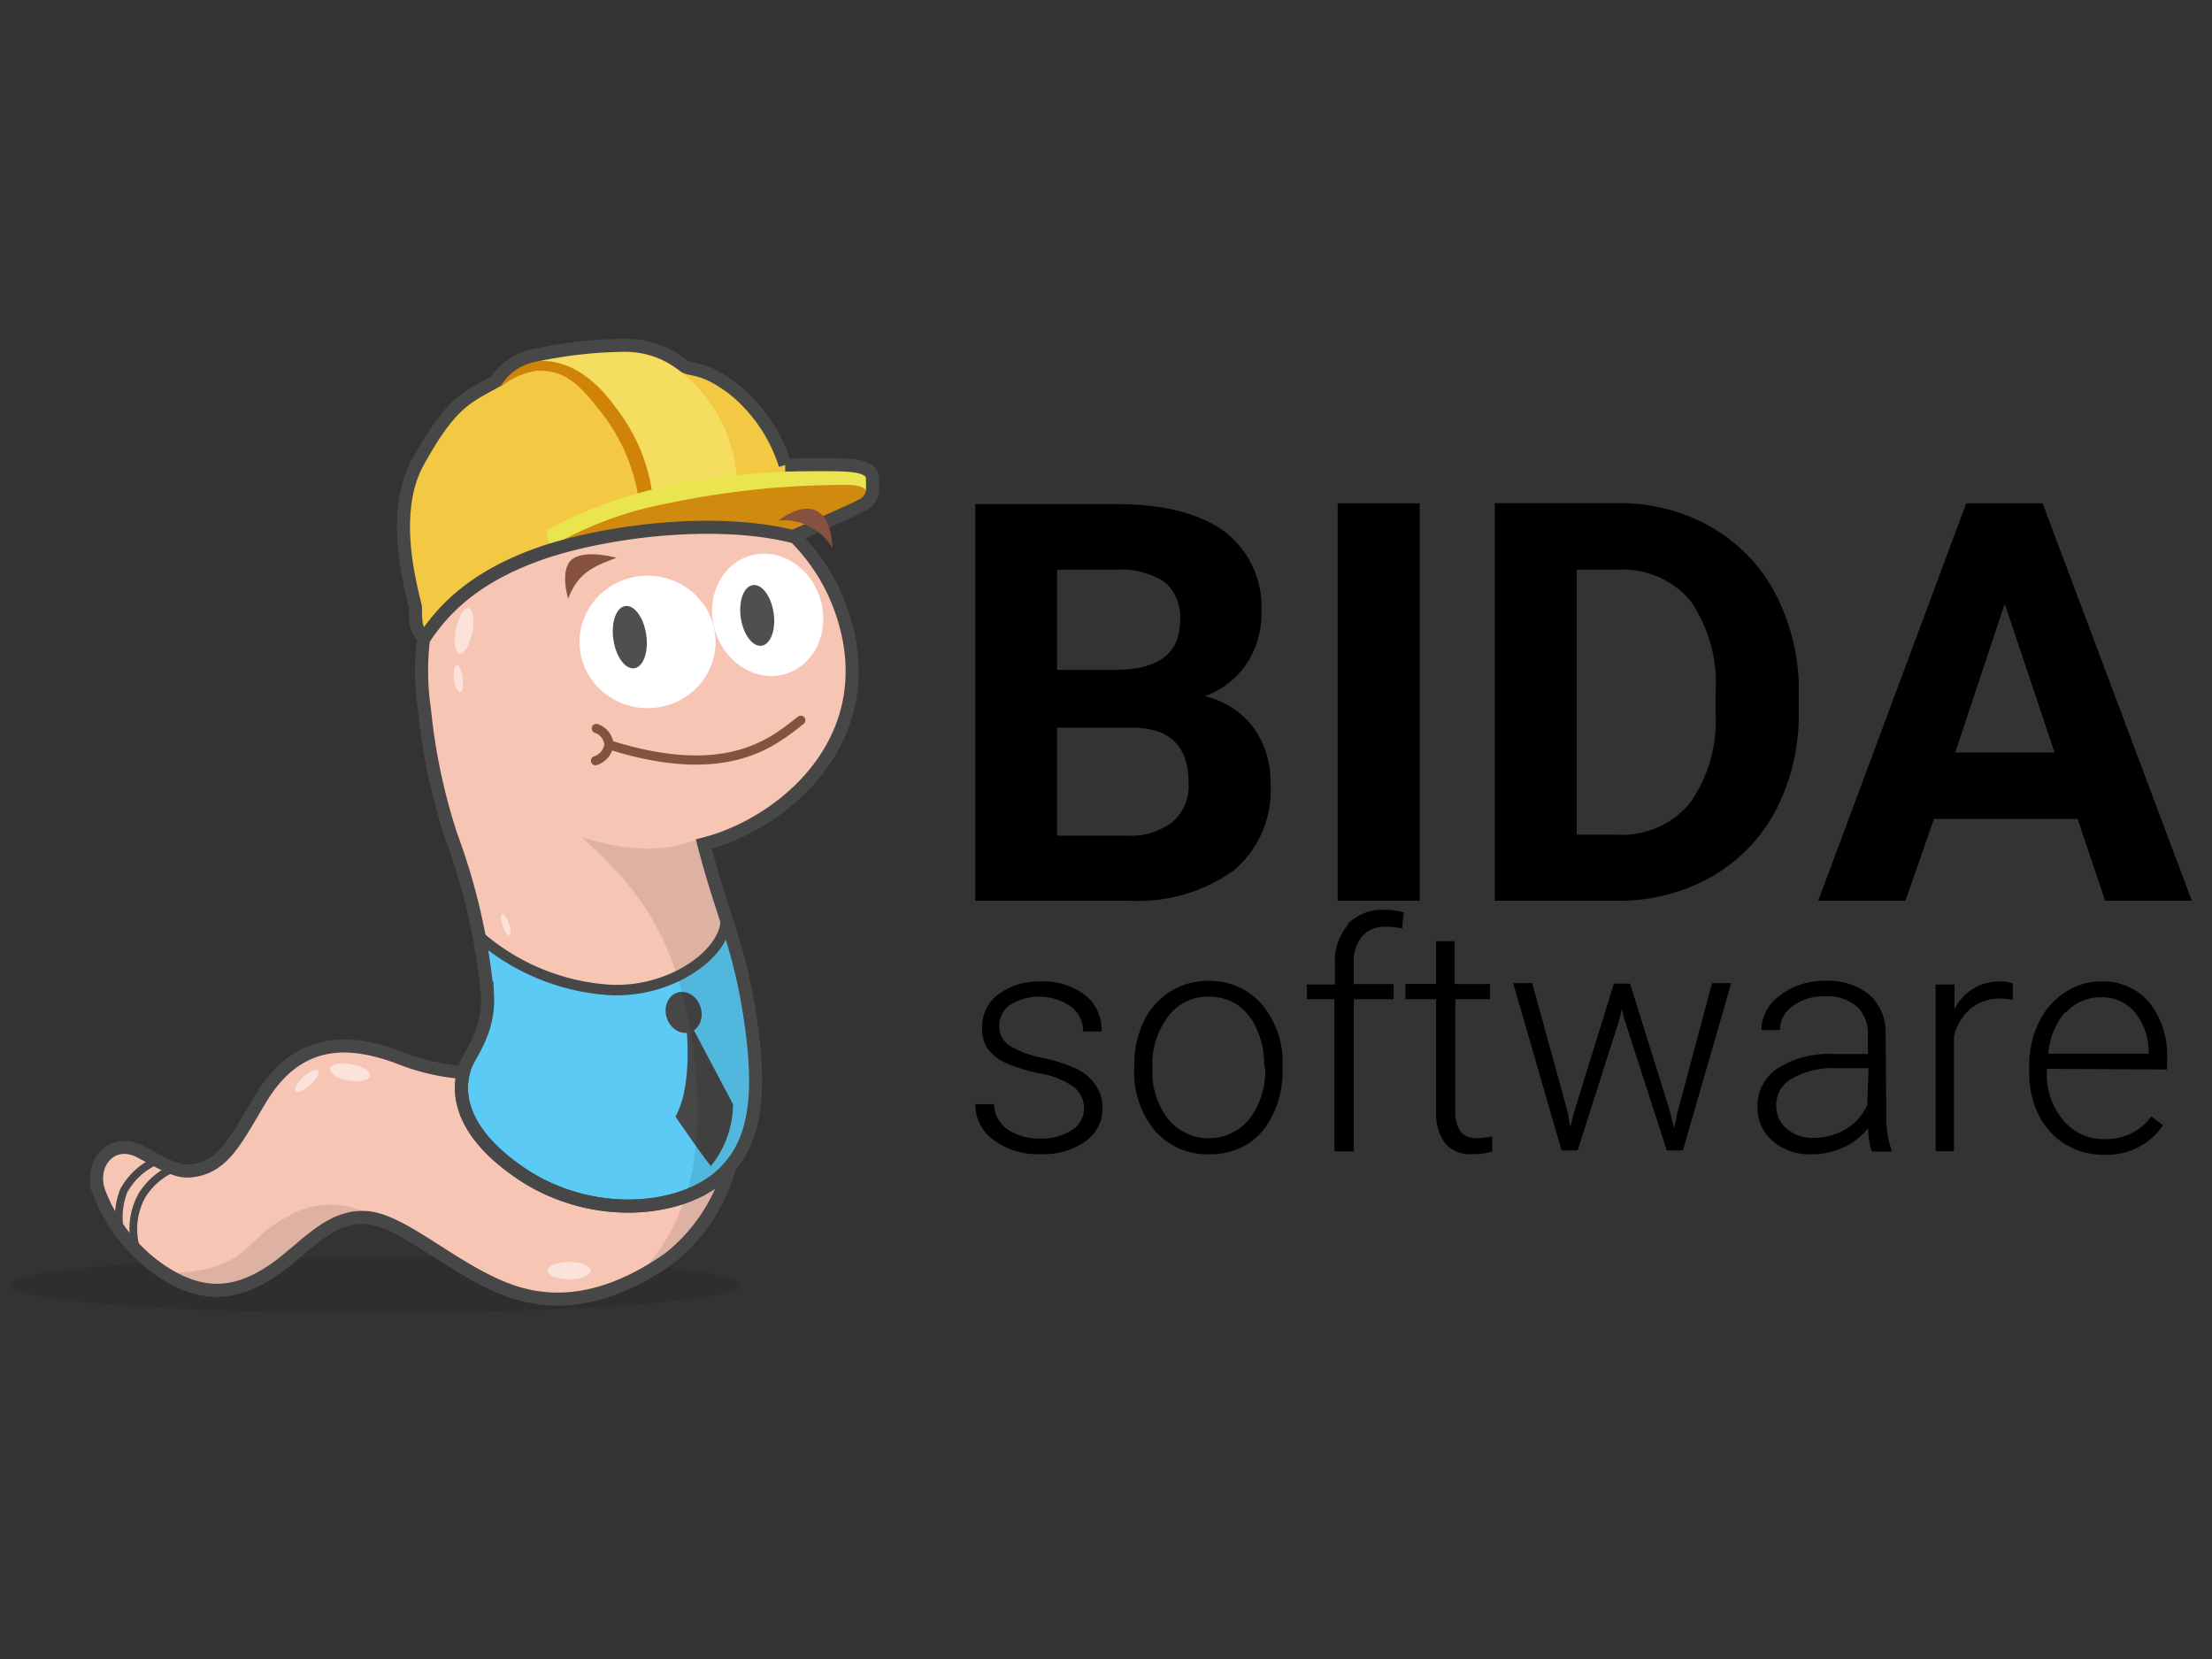 <svg id="Layer_1" data-name="Layer 1" xmlns="http://www.w3.org/2000/svg" viewBox="0 0 137.25 102.94"><rect x="0" y="0" width="137.25" height="102.94" fill="#333333" stroke="none"/><defs><style>.cls-1{opacity:0.1;}.cls-2{fill:#f6c5b4;}.cls-3{fill:#5bcbf5;}.cls-4{fill:#474747;}.cls-16,.cls-5,.cls-6,.cls-7{fill:none;stroke-miterlimit:10;}.cls-5,.cls-6,.cls-7{stroke:#474747;}.cls-5{stroke-width:0.81px;}.cls-6{stroke-width:0.48px;}.cls-7{stroke-width:0.65px;}.cls-8{fill:#f3c943;}.cls-9{fill:#f5dd5f;}.cls-10{fill:#cf8407;}.cls-11{fill:#eae44e;}.cls-12{fill:#d08a0e;}.cls-13{opacity:0.5;}.cls-14{fill:#fff;}.cls-15{fill:#4f4f4f;}.cls-16{stroke:#86513f;stroke-linecap:round;stroke-width:0.57px;}.cls-17{fill:#86513f;}</style></defs><title>app_logo</title><path d="M75,60.86a4.38,4.38,0,0,0-2.4.67,4.44,4.44,0,0,0-1.64,1.86,6.22,6.22,0,0,0-.58,2.7v.23a5.6,5.6,0,0,0,1.29,3.85A4.3,4.3,0,0,0,75,71.62,4.53,4.53,0,0,0,77.4,71,4.35,4.35,0,0,0,79,69.11a6.09,6.09,0,0,0,.58-2.71v-.24a5.6,5.6,0,0,0-1.28-3.84A4.28,4.28,0,0,0,75,60.86Zm3.5,5.45a4.89,4.89,0,0,1-1,3.15,3.26,3.26,0,0,1-5,0,4.75,4.75,0,0,1-1-3.06v-.21a4.93,4.93,0,0,1,1-3.15,3.07,3.07,0,0,1,2.5-1.2,3.15,3.15,0,0,1,1.82.54A3.44,3.44,0,0,1,78,63.91a5.18,5.18,0,0,1,.44,2.18Zm-11.54.08a10.16,10.16,0,0,0-2.26-.75,6.25,6.25,0,0,1-2.09-.78A1.43,1.43,0,0,1,62,63.65a1.57,1.57,0,0,1,.69-1.31,3.46,3.46,0,0,1,3.74.1A1.87,1.87,0,0,1,67.2,64h1.15a2.75,2.75,0,0,0-1-2.24,4.28,4.28,0,0,0-2.78-.86,4.16,4.16,0,0,0-2.63.8,2.49,2.49,0,0,0-1,2A2.33,2.33,0,0,0,61.23,65a2.88,2.88,0,0,0,1.13.93,9.84,9.84,0,0,0,2.15.67,5.07,5.07,0,0,1,2.06.81,1.62,1.62,0,0,1,.69,1.37,1.58,1.58,0,0,1-.74,1.33,3.28,3.28,0,0,1-1.94.53,3.49,3.49,0,0,1-2.06-.56,2,2,0,0,1-.85-1.57H60.52a2.67,2.67,0,0,0,1.13,2.22,4.6,4.6,0,0,0,2.93.88,4.5,4.5,0,0,0,2.77-.79,2.49,2.49,0,0,0,1.06-2.1A2.44,2.44,0,0,0,68,67.36,2.89,2.89,0,0,0,66.93,66.39Zm16.68-9a3.43,3.43,0,0,0-.81,2.45v1.25H81.09V62H82.8v9.44H84V62h2.47v-.94H84V59.77a2.43,2.43,0,0,1,.52-1.68A1.9,1.9,0,0,1,86,57.5a4.88,4.88,0,0,1,1,.11l.09-1a4.73,4.73,0,0,0-1.22-.16A3,3,0,0,0,83.61,57.35Zm37.63,5.35,0-1.65H120.1V71.43h1.14V64.3a3.25,3.25,0,0,1,1.06-1.74,2.87,2.87,0,0,1,1.82-.6,4.69,4.69,0,0,1,.77.07l0-1a1.74,1.74,0,0,0-.75-.13A3.06,3.06,0,0,0,121.24,62.7Zm13.19,3.62v-.65a5.23,5.23,0,0,0-1.11-3.52,3.73,3.73,0,0,0-3-1.29,4,4,0,0,0-2.25.69,4.63,4.63,0,0,0-1.61,1.88,6.08,6.08,0,0,0-.58,2.7v.41a5.76,5.76,0,0,0,.59,2.61A4.45,4.45,0,0,0,128.15,71a4.53,4.53,0,0,0,2.39.65,4.18,4.18,0,0,0,3.67-1.83l-.72-.55a3.54,3.54,0,0,1-1.28,1.07,3.64,3.64,0,0,1-1.62.34A3.23,3.23,0,0,1,128,69.48a4.39,4.39,0,0,1-1-2.94v-.22Zm-6.28-3.53a2.86,2.86,0,0,1,2.18-.95,2.64,2.64,0,0,1,2.11.94,3.84,3.84,0,0,1,.85,2.43v.13h-6.22A4.39,4.39,0,0,1,128.15,62.79ZM117,64.15a3.12,3.12,0,0,0-1-2.42,4,4,0,0,0-2.73-.87,4.44,4.44,0,0,0-2.83.91,2.65,2.65,0,0,0-1.15,2.14h1.15a1.84,1.84,0,0,1,.78-1.48,3.21,3.21,0,0,1,2-.61,2.83,2.83,0,0,1,2,.64,2.29,2.29,0,0,1,.68,1.75V65.4h-2.08a6,6,0,0,0-3.51.88,2.78,2.78,0,0,0-1.26,2.39,2.71,2.71,0,0,0,.92,2.11,3.48,3.48,0,0,0,2.42.84,4.61,4.61,0,0,0,2-.43A3.93,3.93,0,0,0,115.91,70a5.6,5.6,0,0,0,.22,1.45h1.23v-.12a6.09,6.09,0,0,1-.32-2.25Zm-1.14,4.41a3.27,3.27,0,0,1-1.32,1.49,3.84,3.84,0,0,1-2,.55,2.44,2.44,0,0,1-1.68-.57,1.85,1.85,0,0,1-.65-1.45,1.87,1.87,0,0,1,1-1.67,5.05,5.05,0,0,1,2.68-.63h2.05ZM104.09,69l-.22,1-.27-1.1-2.46-7.87h-1L97.67,69l-.23.94L97.27,69l-2.2-8H93.89l3,10.38h1l2.62-8.22.12-.57.13.56,2.66,8.23h1l3-10.38h-1.19ZM91.61,70.62a1.22,1.22,0,0,1-1-.42,2.23,2.23,0,0,1-.31-1.29V62h2.15v-.94H90.26V58.4H89.11v2.65H87.2V62h1.91v6.92a3.2,3.2,0,0,0,.54,2,2,2,0,0,0,1.71.69,4,4,0,0,0,1.23-.16l0-.93A7.48,7.48,0,0,1,91.61,70.62Z"/><path d="M126.74,31.23H122l-9.18,24.66h5.41L120,50.81h8.91l1.71,5.08H136Zm-5.42,15.46,3.07-9.23,3.09,9.23Zm-15.16-14a11.49,11.49,0,0,0-5.82-1.47H92.75V55.89h7.64a11.62,11.62,0,0,0,5.81-1.49,10.29,10.29,0,0,0,4-4.15,12.94,12.94,0,0,0,1.41-6.12V43a12.85,12.85,0,0,0-1.44-6.14A10.16,10.16,0,0,0,106.16,32.7Zm.29,11.59a8.8,8.8,0,0,1-1.61,5.57,5.49,5.49,0,0,1-4.55,1.94H97.83V35.35h2.51a5.48,5.48,0,0,1,4.55,1.93,9,9,0,0,1,1.56,5.7ZM74.75,43.2a5.36,5.36,0,0,0,2.59-2A5.59,5.59,0,0,0,78.27,38,5.88,5.88,0,0,0,76,33q-2.33-1.73-6.81-1.72H60.51V55.89H70.1A10.22,10.22,0,0,0,76.56,54a6.48,6.48,0,0,0,2.27-5.38,5.64,5.64,0,0,0-1.09-3.52A5.22,5.22,0,0,0,74.75,43.2Zm-9.16-7.85h3.56a5.12,5.12,0,0,1,3.07.73,2.84,2.84,0,0,1,1,2.42q0,3-3.84,3.06H65.59ZM72.75,51a4.23,4.23,0,0,1-2.81.85H65.59V45.15h4.66q3.5,0,3.5,3.44A2.93,2.93,0,0,1,72.75,51ZM83,55.89h5.09V31.23H83Z"/><path id="shadow" class="cls-1" d="M40.66,78.62c-2.7,1.67-5.75,2.59-9,1.42a22.5,22.5,0,0,1-4-2c-1.41,0-2.88,0-4.37,0-1.86,0-3.66,0-5.39,0l-.57.46c-2.5,1.85-4.74,2.12-7.49.21l-.47-.35c-5.31.32-8.72.81-8.72,1.37,0,1,10.14,1.73,22.64,1.73s22.63-.78,22.63-1.73C45.93,79.31,44,78.92,40.66,78.62Z"/><path class="cls-2" d="M32.3,72.79c-4-2.73-3.81-5.22-3.55-6.24a13.76,13.76,0,0,1-4.16-1c-2.21-.76-5.82-1.69-8.41,2.61-1.51,2.51-2.26,4.18-4.17,4.47-.88.14-1.45-.17-3.26-1.15s-3.21.72-2.62,2.45a10.35,10.35,0,0,0,3.72,4.82c2.75,1.91,5,1.64,7.49-.21,1.63-1.22,3.1-3,5.12-3,2.35-.07,5.58,3.26,9.19,4.55s7,0,9.86-2a11,11,0,0,0,3.78-5.7,5,5,0,0,1-.44.48C42.37,75.22,36.71,75.78,32.3,72.79Zm20-34.65c-2.54-7.76-11.8-10.34-17.62-8.78a11.18,11.18,0,0,0-7.33,6.14,16.46,16.46,0,0,0-1,8.56A36.7,36.7,0,0,0,28,51.89a46.33,46.33,0,0,1,1.71,6.22l0,0a13.67,13.67,0,0,0,8,3.29c4,.23,7.5-2.46,7.24-4.58v0c-.41-1.27-.85-2.63-1.32-4.45C48.57,51.13,54.78,45.77,52.29,38.14Z"/><path class="cls-3" d="M45,56.82v0c.26,2.12-3.2,4.81-7.24,4.58a13.67,13.67,0,0,1-8-3.29l0,0a27.17,27.17,0,0,1,.5,3.69c.11,2.29-1.19,3.69-1.43,4.5s-.94,3.5,3.48,6.49,10.07,2.43,12.55.06c2-1.91,2.41-4.9,1.72-9.54A35.43,35.43,0,0,0,45,56.82Z"/><ellipse class="cls-4" cx="42.42" cy="62.82" rx="1.1" ry="1.29" transform="translate(-17.5 16.39) rotate(-18.2)"/><path class="cls-4" d="M42.92,63.67l2.56,4.84a6.14,6.14,0,0,1-1.37,3.84c-.44-.5-2.2-3.07-2.2-3.07.62-1.07.89-3,.69-5.5Z"/><path class="cls-1" d="M46.57,63.31c-.7-4.74-1.72-6.36-2.9-10.94.28-.07.57-.16.86-.26L44,51.83c-1.94.73-3.83,1.38-7.9.11,2.67,2.53,5.8,5.28,6.87,12.93s-.8,11.56-3.34,14.23l.11.06a17.33,17.33,0,0,0,1.78-1.09,11,11,0,0,0,3.78-5.7C46.91,70.45,47.21,67.58,46.57,63.31Z"/><path class="cls-1" d="M23.05,75.43a5.08,5.08,0,0,0-5.09,0C15,76.89,15.62,78.77,10.61,79v.21c2.41,1.37,4.46,1,6.73-.69,1.63-1.22,3.1-3,5.12-3a2.77,2.77,0,0,1,.63.05Z"/><path class="cls-5" d="M43.67,52.37c1.18,4.58,2.2,6.2,2.9,10.94s.28,7.63-1.72,9.54c-2.48,2.37-8.14,2.93-12.55-.06s-3.72-5.68-3.48-6.49,1.54-2.21,1.43-4.5A38.68,38.68,0,0,0,28,51.89a36.7,36.7,0,0,1-1.66-7.83,16.46,16.46,0,0,1,1-8.56,11.18,11.18,0,0,1,7.33-6.14c5.82-1.56,15.08,1,17.62,8.78S48.57,51.13,43.67,52.37Z"/><path class="cls-5" d="M44.85,72.85c-2.48,2.37-8.14,2.93-12.55-.06-4-2.73-3.81-5.22-3.55-6.24a13.76,13.76,0,0,1-4.16-1c-2.21-.76-5.82-1.69-8.41,2.61-1.51,2.51-2.26,4.18-4.17,4.47-.88.14-1.45-.17-3.26-1.15s-3.21.72-2.62,2.45a10.35,10.35,0,0,0,3.72,4.82c2.75,1.91,5,1.64,7.49-.21,1.63-1.22,3.1-3,5.12-3,2.35-.07,5.58,3.26,9.19,4.55s7,0,9.86-2a11,11,0,0,0,3.78-5.7A5,5,0,0,1,44.85,72.85Z"/><path class="cls-6" d="M8.46,77.53a4.34,4.34,0,0,1,.35-3.36,4.38,4.38,0,0,1,2-1.71"/><path class="cls-6" d="M9.76,72a4.29,4.29,0,0,0-2.08,1.88,4.55,4.55,0,0,0-.23,2.51"/><path class="cls-7" d="M29.78,58.13a13.67,13.67,0,0,0,8,3.29c4,.23,7.5-2.46,7.24-4.58"/><path class="cls-8" d="M49.2,33.29c.55-.24,3.68-1.61,4.29-1.94a1.14,1.14,0,0,0,.64-.84l0-.89c-.44-.69-.89-.73-1.78-.77s-3.63,0-3.63,0a9.94,9.94,0,0,0-3.1-4.63c-2-1.55-2.7-1.19-3.17-1.51a5.85,5.85,0,0,0-4-1.28,27.76,27.76,0,0,0-5.31.63,3.54,3.54,0,0,0-2.35,1.58c-1.74,1-2.75,1.2-4.87,5.05-1.8,3.27-.32,8.08-.14,9,0,.93,0,1.41.55,1.9,1-1.48,2.81-3.76,7.41-5.32C37.75,32.93,44.43,32.1,49.2,33.29Z"/><path class="cls-9" d="M40.46,22a9.08,9.08,0,0,1,5.25,7.73l-5.66,1.24s-.67-4.17-2.61-5.82-2.1-2.31-4.48-2.62l3.3-.91Z"/><path class="cls-10" d="M33,22.48c.94-.24,3.09-.12,5.14,2.73a11.2,11.2,0,0,1,2.33,5.36l-.87.21A11.52,11.52,0,0,0,37,25.21C35.41,23.14,34.41,23,33.33,23a4.54,4.54,0,0,0-2.25,1S31.1,22.93,33,22.48Z"/><path class="cls-11" d="M54.1,29.63a3.89,3.89,0,0,0-1.89-.49c-.42,0-1.92.06-3.82.15a44.26,44.26,0,0,0-5.69.61,29.69,29.69,0,0,0-8.81,3l.22,1,3.82-.76,6.47-.56,5,.62L54,30.89Z"/><path class="cls-12" d="M53.78,30.68c0-.27-.12-.59-1.25-.59a53.17,53.17,0,0,0-11.18,1.16,22.54,22.54,0,0,0-7.2,2.69s8-2.32,15.09-.65l4.26-1.91A2.94,2.94,0,0,0,53.78,30.68Z"/><path class="cls-5" d="M49.2,33.29c.55-.24,3.68-1.61,4.29-1.94a1.14,1.14,0,0,0,.64-.84,8.56,8.56,0,0,0,0-.89c-.05-.58-.89-.73-1.78-.77s-3.63,0-3.63,0a9.94,9.94,0,0,0-3.1-4.63c-2-1.55-2.7-1.19-3.17-1.51a5.85,5.85,0,0,0-4-1.28,27.76,27.76,0,0,0-5.31.63,3.54,3.54,0,0,0-2.35,1.58c-1.74,1-2.75,1.2-4.87,5.05-1.8,3.27-.32,8.08-.14,9,0,.93,0,1.41.55,1.9,1-1.48,2.81-3.76,7.41-5.32C37.75,32.93,44.43,32.1,49.2,33.29Z"/><g class="cls-13"><ellipse class="cls-14" cx="28.79" cy="39.14" rx="1.44" ry="0.52" transform="translate(-15.3 59.55) rotate(-78.5)"/><ellipse class="cls-14" cx="28.44" cy="42.1" rx="0.27" ry="0.86" transform="translate(-4.82 3.69) rotate(-6.85)"/><ellipse class="cls-14" cx="31.06" cy="57.19" rx="0.2" ry="0.7" transform="matrix(0.95, -0.33, 0.33, 0.95, -16.99, 13.3)"/><ellipse class="cls-14" cx="21.72" cy="66.53" rx="0.52" ry="1.26" transform="translate(-47.59 76.23) rotate(-79.88)"/><ellipse class="cls-14" cx="19.03" cy="67.07" rx="0.96" ry="0.33" transform="translate(-40.27 30.42) rotate(-42.44)"/><ellipse class="cls-14" cx="35.31" cy="78.84" rx="1.34" ry="0.54"/></g><ellipse class="cls-14" cx="40.18" cy="39.83" rx="4.22" ry="4.11"/><ellipse class="cls-15" cx="39.08" cy="39.53" rx="1.03" ry="1.95" transform="translate(-5.27 6.02) rotate(-8.25)"/><ellipse class="cls-14" cx="47.63" cy="38.15" rx="3.41" ry="3.83" transform="translate(-9.16 15.82) rotate(-17.23)"/><ellipse class="cls-15" cx="46.98" cy="38.19" rx="1.03" ry="1.9" transform="translate(-4.99 7.13) rotate(-8.25)"/><path class="cls-16" d="M49.69,44.69c-1.58,1.21-4.41,3.88-11.84,1.54"/><path class="cls-16" d="M37,45.2a1.14,1.14,0,0,1,.78,1,1.21,1.21,0,0,1-.83,1"/><path class="cls-17" d="M38.25,34.61c-1.7.62-2.43,1.08-3,2.54,0,0-.57-1.89.29-2.48S38.25,34.61,38.25,34.61Z"/><path class="cls-17" d="M51.64,34A3.46,3.46,0,0,0,48.3,32.3s1.45-1.16,2.42-.57S51.64,34,51.64,34Z"/></svg>